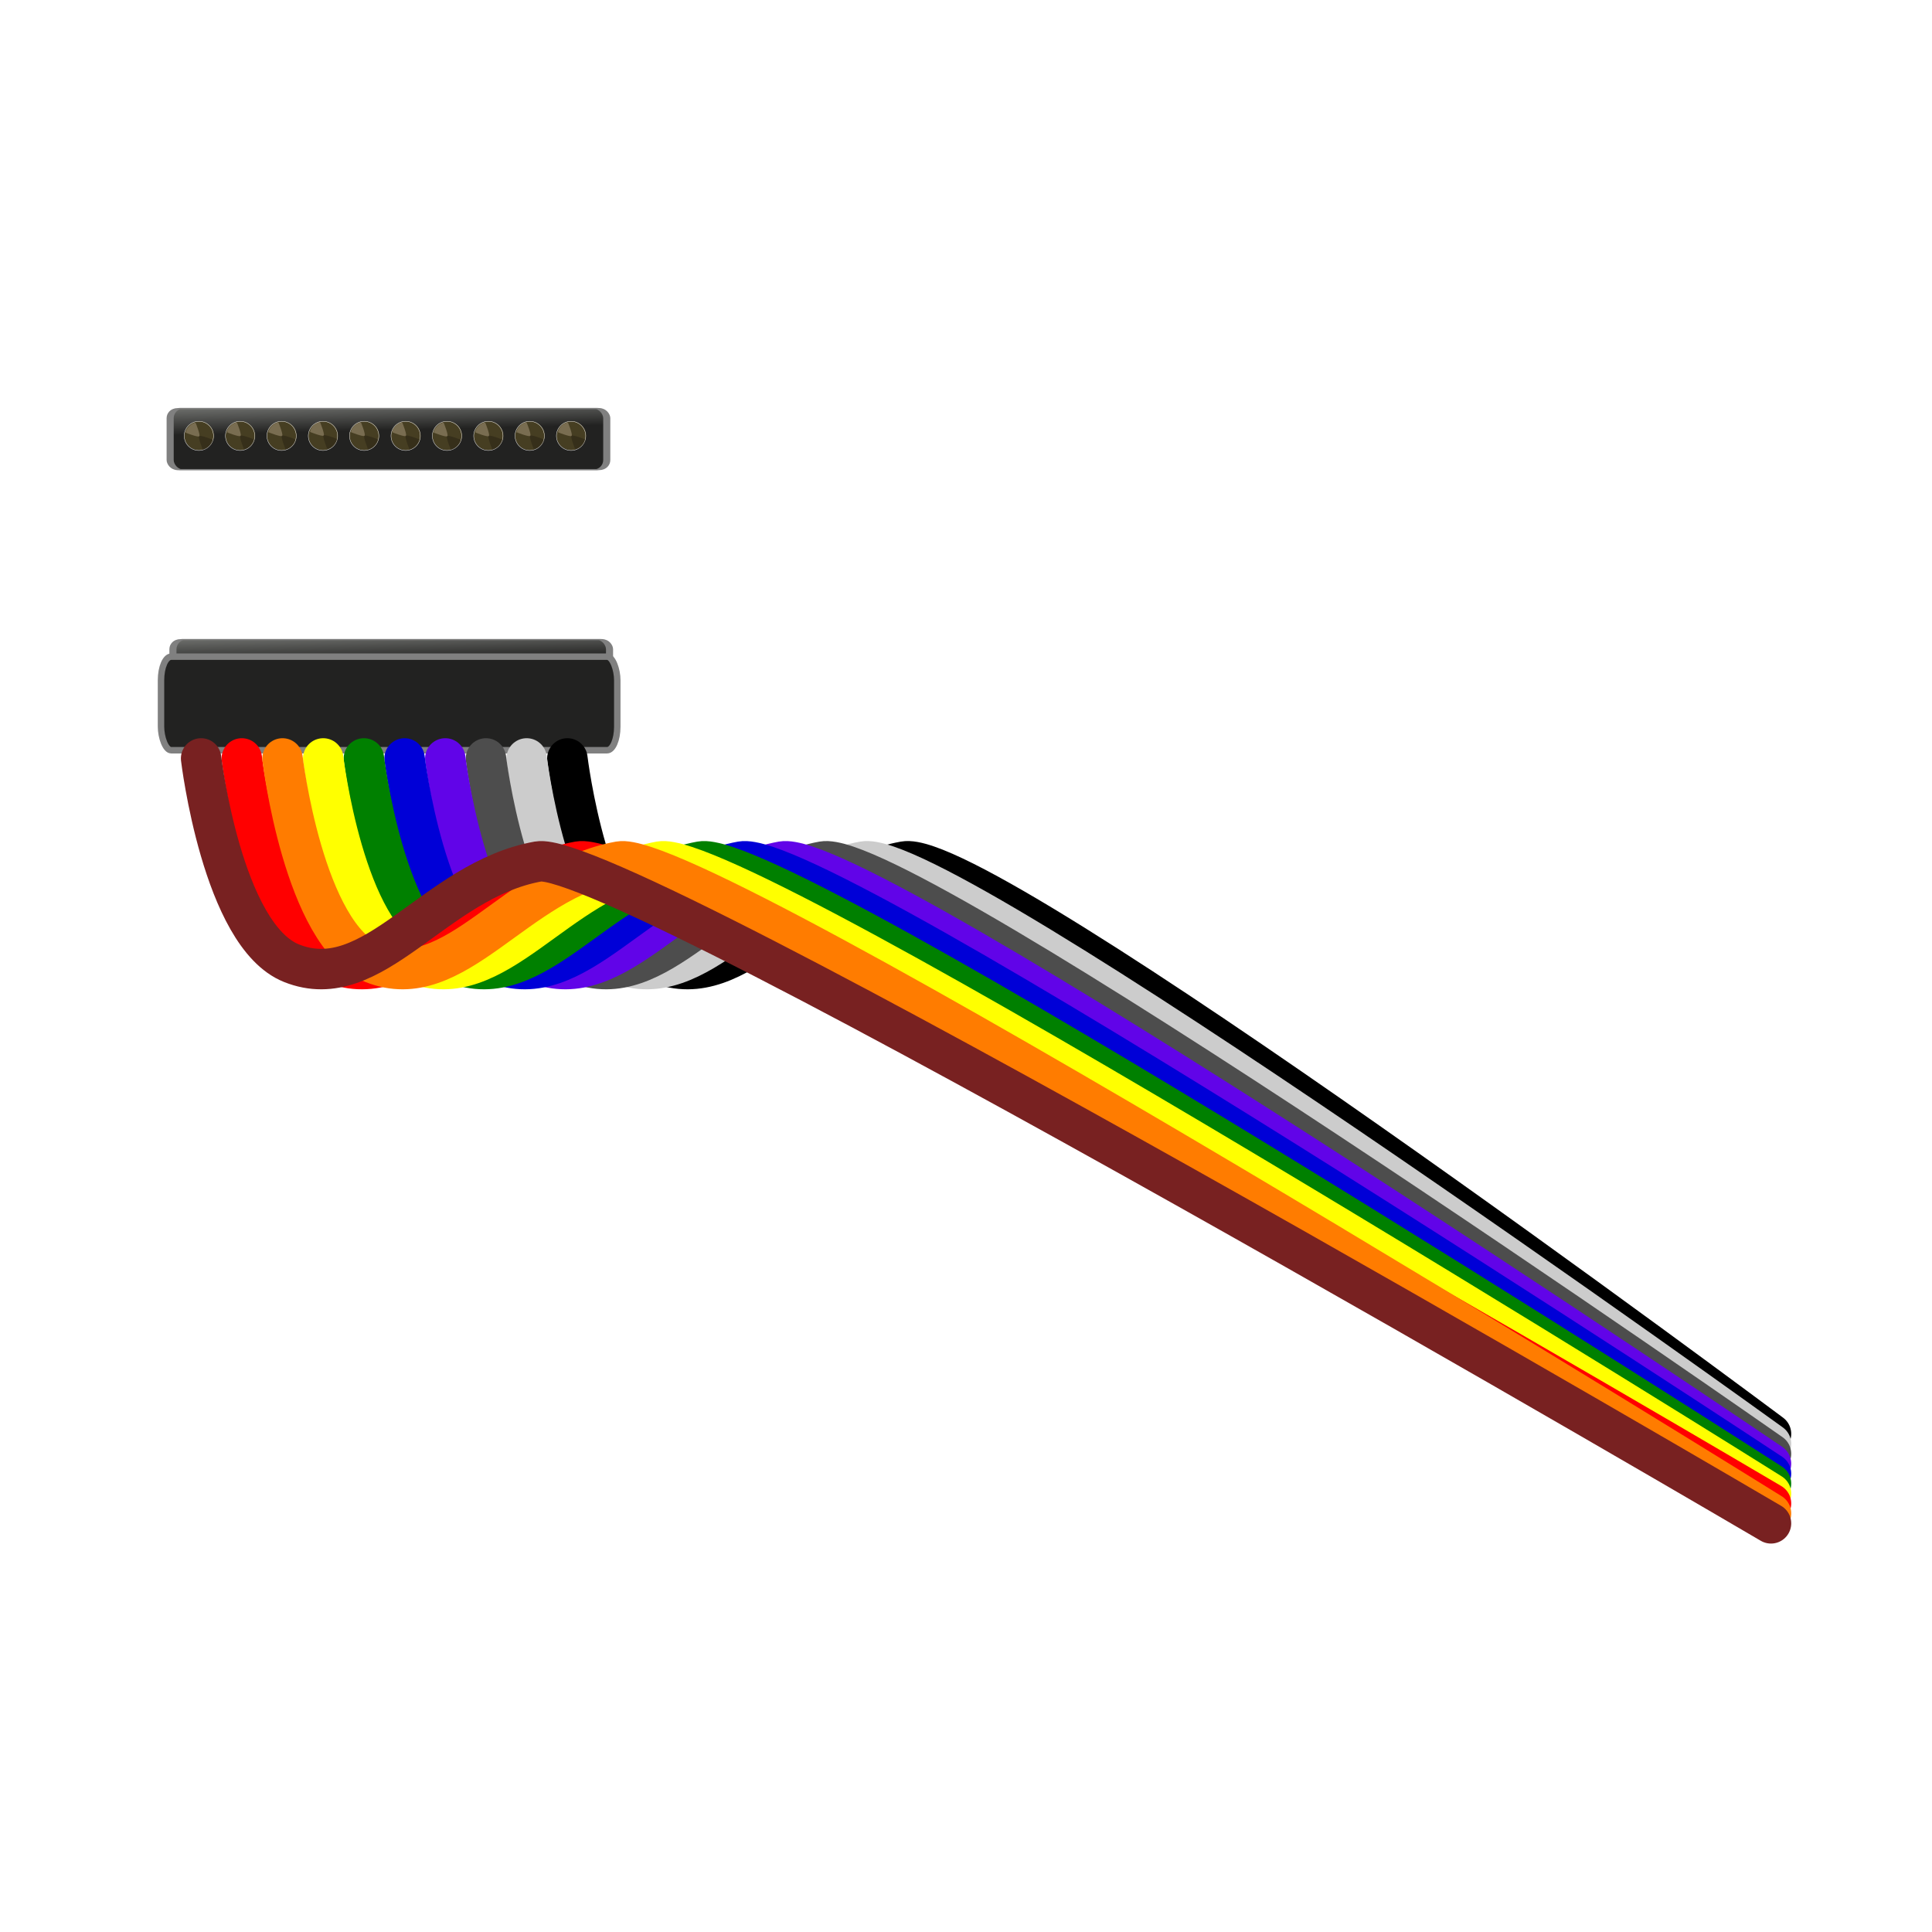 <svg:svg xmlns:dc="http://purl.org/dc/elements/1.1/" xmlns:ns1="http://sodipodi.sourceforge.net/DTD/sodipodi-0.dtd" xmlns:ns2="http://www.inkscape.org/namespaces/inkscape" xmlns:ns3="http://www.openswatchbook.org/uri/2009/osb" xmlns:ns4="http://www.w3.org/1999/xlink" xmlns:ns6="http://creativecommons.org/ns#" xmlns:rdf="http://www.w3.org/1999/02/22-rdf-syntax-ns#" xmlns:svg="http://www.w3.org/2000/svg" height="199.954" id="svg150481" version="1.1" viewBox="-16.329 -42.009 199.954 199.954" width="199.954" ns1:docname="pins_and_ribbon.svg" ns2:version="0.48.5 r10040">
  <svg:defs id="defs150483">
    <ns2:perspective id="perspective152905" ns1:type="inkscape:persp3d" ns2:persp3d-origin="320 : 160 : 1" ns2:vp_x="0 : 240 : 1" ns2:vp_y="0 : 1000 : 0" ns2:vp_z="640 : 240 : 1" />
    <svg:linearGradient id="linearGradient152895" ns3:paint="solid">
      <svg:stop id="stop152897" offset="0" style="stop-color:#ff0000;stop-opacity:1;" />
    </svg:linearGradient>
    <svg:linearGradient id="9-6-7-3">
      <svg:stop id="N-0-1-4" stop-color="#939491" />
      <svg:stop id="O-7-3-5" offset="1" stop-color="#cdd0cb" />
    </svg:linearGradient>
    <svg:filter color-interpolation-filters="sRGB" id="filter3820-3">
      <svg:feGaussianBlur id="feGaussianBlur3822-1" stdDeviation="1.073" />
    </svg:filter>
    <svg:filter color-interpolation-filters="sRGB" id="filter3968-4">
      <svg:feGaussianBlur id="feGaussianBlur3970-5" stdDeviation="0.246" />
    </svg:filter>
    <svg:filter color-interpolation-filters="sRGB" id="filter4617">
      <svg:feGaussianBlur id="feGaussianBlur4619" stdDeviation="0.232" />
    </svg:filter>
    <svg:filter color-interpolation-filters="sRGB" id="filter150351">
      <svg:feGaussianBlur id="feGaussianBlur150353" stdDeviation="0.232" />
    </svg:filter>
    <svg:filter color-interpolation-filters="sRGB" id="filter3968-7-6">
      <svg:feGaussianBlur id="feGaussianBlur3970-0-1" stdDeviation="0.246" />
    </svg:filter>
    <svg:filter color-interpolation-filters="sRGB" id="filter4617-8">
      <svg:feGaussianBlur id="feGaussianBlur4619-2" stdDeviation="0.232" />
    </svg:filter>
    <svg:filter color-interpolation-filters="sRGB" id="filter150359">
      <svg:feGaussianBlur id="feGaussianBlur150361" stdDeviation="0.232" />
    </svg:filter>
    <svg:filter color-interpolation-filters="sRGB" id="filter150363">
      <svg:feGaussianBlur id="feGaussianBlur150365" stdDeviation="0.246" />
    </svg:filter>
    <svg:filter color-interpolation-filters="sRGB" id="filter4617-0">
      <svg:feGaussianBlur id="feGaussianBlur4619-5" stdDeviation="0.232" />
    </svg:filter>
    <svg:filter color-interpolation-filters="sRGB" id="filter150369">
      <svg:feGaussianBlur id="feGaussianBlur150371" stdDeviation="0.232" />
    </svg:filter>
    <svg:filter color-interpolation-filters="sRGB" id="filter150373">
      <svg:feGaussianBlur id="feGaussianBlur150375" stdDeviation="0.246" />
    </svg:filter>
    <svg:filter color-interpolation-filters="sRGB" id="filter4617-50">
      <svg:feGaussianBlur id="feGaussianBlur4619-54" stdDeviation="0.232" />
    </svg:filter>
    <svg:filter color-interpolation-filters="sRGB" id="filter150379">
      <svg:feGaussianBlur id="feGaussianBlur150381" stdDeviation="0.232" />
    </svg:filter>
    <svg:filter color-interpolation-filters="sRGB" id="filter150383">
      <svg:feGaussianBlur id="feGaussianBlur150385" stdDeviation="0.246" />
    </svg:filter>
    <svg:filter color-interpolation-filters="sRGB" id="filter4617-05">
      <svg:feGaussianBlur id="feGaussianBlur4619-06" stdDeviation="0.232" />
    </svg:filter>
    <svg:filter color-interpolation-filters="sRGB" id="filter150389">
      <svg:feGaussianBlur id="feGaussianBlur150391" stdDeviation="0.232" />
    </svg:filter>
    <svg:filter color-interpolation-filters="sRGB" id="filter150393">
      <svg:feGaussianBlur id="feGaussianBlur150395" stdDeviation="0.246" />
    </svg:filter>
    <svg:filter color-interpolation-filters="sRGB" id="filter4617-5">
      <svg:feGaussianBlur id="feGaussianBlur4619-25" stdDeviation="0.232" />
    </svg:filter>
    <svg:filter color-interpolation-filters="sRGB" id="filter150399">
      <svg:feGaussianBlur id="feGaussianBlur150401" stdDeviation="0.232" />
    </svg:filter>
    <svg:filter color-interpolation-filters="sRGB" id="filter150403">
      <svg:feGaussianBlur id="feGaussianBlur150405" stdDeviation="0.246" />
    </svg:filter>
    <svg:filter color-interpolation-filters="sRGB" id="filter4617-3">
      <svg:feGaussianBlur id="feGaussianBlur4619-0" stdDeviation="0.232" />
    </svg:filter>
    <svg:filter color-interpolation-filters="sRGB" id="filter150409">
      <svg:feGaussianBlur id="feGaussianBlur150411" stdDeviation="0.232" />
    </svg:filter>
    <svg:filter color-interpolation-filters="sRGB" id="filter150413">
      <svg:feGaussianBlur id="feGaussianBlur150415" stdDeviation="0.246" />
    </svg:filter>
    <svg:filter color-interpolation-filters="sRGB" id="filter4617-7">
      <svg:feGaussianBlur id="feGaussianBlur4619-4" stdDeviation="0.232" />
    </svg:filter>
    <svg:filter color-interpolation-filters="sRGB" id="filter150419">
      <svg:feGaussianBlur id="feGaussianBlur150421" stdDeviation="0.232" />
    </svg:filter>
    <svg:filter color-interpolation-filters="sRGB" id="filter150423">
      <svg:feGaussianBlur id="feGaussianBlur150425" stdDeviation="0.246" />
    </svg:filter>
    <svg:filter color-interpolation-filters="sRGB" id="filter4617-54">
      <svg:feGaussianBlur id="feGaussianBlur4619-9" stdDeviation="0.232" />
    </svg:filter>
    <svg:filter color-interpolation-filters="sRGB" id="filter150429">
      <svg:feGaussianBlur id="feGaussianBlur150431" stdDeviation="0.232" />
    </svg:filter>
    <svg:linearGradient id="9-6-7-3-6">
      <svg:stop id="N-0-1-4-7" stop-color="#939491" />
      <svg:stop id="O-7-3-5-6" offset="1" stop-color="#cdd0cb" />
    </svg:linearGradient>
    <svg:filter color-interpolation-filters="sRGB" id="filter3820-3-3">
      <svg:feGaussianBlur id="feGaussianBlur3822-1-6" stdDeviation="1.073" />
    </svg:filter>
    <svg:linearGradient gradientUnits="userSpaceOnUse" id="linearGradient150774" x1="624.554" x2="615.987" y1="811.23" y2="764.832" ns2:collect="always" ns4:href="#9-6-7-3-6" />
    <svg:linearGradient gradientUnits="userSpaceOnUse" id="linearGradient150863-0" x1="624.554" x2="615.987" y1="811.23" y2="764.832" ns2:collect="always" ns4:href="#9-6-7-3-0" />
    <svg:linearGradient id="9-6-7-3-0">
      <svg:stop id="N-0-1-4-3" stop-color="#939491" />
      <svg:stop id="O-7-3-5-2" offset="1" stop-color="#cdd0cb" />
    </svg:linearGradient>
    <svg:filter color-interpolation-filters="sRGB" id="filter3820-3-5">
      <svg:feGaussianBlur id="feGaussianBlur3822-1-3" stdDeviation="1.073" />
    </svg:filter>
    <svg:linearGradient gradientUnits="userSpaceOnUse" id="linearGradient150863-4" x1="241.564" x2="234.196" y1="87.312" y2="30.957" ns2:collect="always" ns4:href="#9-6-7-3-2" />
    <svg:linearGradient id="9-6-7-3-2">
      <svg:stop id="N-0-1-4-73" offset="0" stop-color="#939491" style="stop-color:#222221;stop-opacity:1;" />
      <svg:stop id="O-7-3-5-9" offset="1" stop-color="#cdd0cb" />
    </svg:linearGradient>
    <svg:filter color-interpolation-filters="sRGB" id="filter3820-3-9">
      <svg:feGaussianBlur id="feGaussianBlur3822-1-9" stdDeviation="1.073" />
    </svg:filter>
    <svg:linearGradient gradientUnits="userSpaceOnUse" id="linearGradient152986" x1="624.554" x2="615.987" y1="811.23" y2="764.832" ns2:collect="always" ns4:href="#9-6-7-3-2" />
    <svg:filter color-interpolation-filters="sRGB" id="filter3968-4-9">
      <svg:feGaussianBlur id="feGaussianBlur3970-5-3" stdDeviation="0.246" />
    </svg:filter>
    <svg:filter color-interpolation-filters="sRGB" id="filter4617-54-1">
      <svg:feGaussianBlur id="feGaussianBlur4619-9-2" stdDeviation="0.232" />
    </svg:filter>
    <svg:filter color-interpolation-filters="sRGB" id="filter153067">
      <svg:feGaussianBlur id="feGaussianBlur153069" stdDeviation="0.232" />
    </svg:filter>
    <svg:filter color-interpolation-filters="sRGB" id="filter153155" ns2:collect="always">
      <svg:feGaussianBlur id="feGaussianBlur153157" stdDeviation="0.491" ns2:collect="always" />
    </svg:filter>
    <svg:linearGradient gradientUnits="userSpaceOnUse" id="linearGradient150863-4-9" x1="241.564" x2="234.196" y1="87.312" y2="30.957" ns2:collect="always" ns4:href="#9-6-7-3-2-7" />
    <svg:linearGradient id="9-6-7-3-2-7">
      <svg:stop id="N-0-1-4-73-0" offset="0" stop-color="#939491" style="stop-color:#222221;stop-opacity:1;" />
      <svg:stop id="O-7-3-5-9-2" offset="1" stop-color="#cdd0cb" />
    </svg:linearGradient>
    <svg:filter color-interpolation-filters="sRGB" id="filter153155-9" ns2:collect="always">
      <svg:feGaussianBlur id="feGaussianBlur153157-2" stdDeviation="0.491" ns2:collect="always" />
    </svg:filter>
    <svg:linearGradient gradientUnits="userSpaceOnUse" id="linearGradient153911" x1="241.564" x2="234.196" y1="87.312" y2="30.957" ns2:collect="always" ns4:href="#9-6-7-3-2-7" />
    <svg:linearGradient gradientTransform="matrix(1.055,0,0,2.439,-13.062,-236.235)" gradientUnits="userSpaceOnUse" id="linearGradient153913" x1="241.564" x2="234.196" y1="87.312" y2="30.957" ns2:collect="always" ns4:href="#9-6-7-3-2" />
  </svg:defs>
  <ns1:namedview bordercolor="#666666" borderopacity="1.0" fit-margin-bottom="0" fit-margin-left="0" fit-margin-right="0" fit-margin-top="0" id="base" pagecolor="#ffffff" showgrid="false" ns2:current-layer="layer1" ns2:cx="14.906782" ns2:cy="-35.787984" ns2:document-units="px" ns2:pageopacity="0.0" ns2:pageshadow="2" ns2:window-height="636" ns2:window-maximized="0" ns2:window-width="805" ns2:window-x="263" ns2:window-y="0" ns2:zoom="1" />
  <svg:g id="layer1" transform="translate(-210.667,-124.544)" ns2:groupmode="layer" ns2:label="Layer 1">
    <svg:rect height="57" id="rect152967" rx="1.616" ry="8.991" style="color:#000000;fill:url(#linearGradient150863-4);fill-opacity:1;fill-rule:nonzero;stroke:#808080;stroke-width:1.186;stroke-linecap:butt;stroke-linejoin:miter;stroke-miterlimit:4;stroke-opacity:1;stroke-dasharray:none;stroke-dashoffset:0;marker:none;visibility:visible;display:inline;overflow:visible;filter:url(#filter153155);enable-background:accumulate" transform="matrix(0.619,0,0,0.111,46.675,118.268)" width="73" x="267" y="59" />
    <svg:g id="g153103" transform="translate(-0.388,-40.453)">
      <svg:g id="g4271" transform="matrix(0.185,0,0,0.185,110.075,24.498)">
        <svg:path d="m 577.3,776.09 c 0,4.463 -3.731,8.081 -8.334,8.081 -4.603,0 -8.334,-3.618 -8.334,-8.081 0,-4.463 3.731,-8.081 8.334,-8.081 4.603,0 8.334,3.618 8.334,8.081 z" id="path2999" style="color:#000000;fill:#463e22" ns2:connector-curvature="0" />
        <svg:path d="m 577.3,776.09 c 0,4.463 -3.731,8.081 -8.334,8.081 -4.603,0 -8.334,-3.618 -8.334,-8.081 0,-4.463 3.731,-8.081 8.334,-8.081 4.603,0 8.334,3.618 8.334,8.081 z" id="path3932" style="color:#000000;fill:none;stroke:#ffffff;stroke-width:0.2;filter:url(#filter3968-4)" transform="matrix(0.983,0,0,1.009,9.543,-6.84)" ns2:connector-curvature="0" />
        <svg:path d="m 568.21,776.47 c -0.782,0.698 -7.611,-2.039 -7.611,-2.039 -0.024,-2.119 3.077,-5.488 5.554,-5.553 0,0 2.839,6.895 2.057,7.593 z" id="path4595-7" style="fill:#e1cdb3;fill-opacity:0.328;filter:url(#filter4617)" transform="translate(0.843,0)" ns2:connector-curvature="0" />
        <svg:path d="m 568.21,776.47 c -0.782,0.698 -7.611,-2.039 -7.611,-2.039 -0.024,-2.119 3.077,-5.488 5.554,-5.553 0,0 2.839,6.895 2.057,7.593 z" id="path4621-46" style="fill:#18110a;fill-opacity:0.328;filter:url(#filter4617)" transform="matrix(-1,0,0,-1,1137.2,1552.8)" ns2:connector-curvature="0" />
      </svg:g>
      <svg:g id="g4265" transform="matrix(0.185,0,0,0.185,109.139,24.536)">
        <svg:path d="m 577.3,776.09 c 0,4.463 -3.731,8.081 -8.334,8.081 -4.603,0 -8.334,-3.618 -8.334,-8.081 0,-4.463 3.731,-8.081 8.334,-8.081 4.603,0 8.334,3.618 8.334,8.081 z" id="path2999-7" style="color:#000000;fill:#463e22" transform="translate(28.126,-0.206)" ns2:connector-curvature="0" />
        <svg:path d="m 577.3,776.09 c 0,4.463 -3.731,8.081 -8.334,8.081 -4.603,0 -8.334,-3.618 -8.334,-8.081 0,-4.463 3.731,-8.081 8.334,-8.081 4.603,0 8.334,3.618 8.334,8.081 z" id="path3932-9" style="color:#000000;fill:none;stroke:#ffffff;stroke-width:0.2;filter:url(#filter3968-7-6)" transform="matrix(0.983,0,0,1.009,37.669,-7.046)" ns2:connector-curvature="0" />
        <svg:path d="m 597.22,776.07 c -0.782,0.698 -7.611,-2.039 -7.611,-2.039 -0.024,-2.119 3.077,-5.488 5.554,-5.553 0,0 2.839,6.895 2.057,7.593 z" id="path4623-9" style="fill:#e1cdb3;fill-opacity:0.328;filter:url(#filter4617-8)" ns2:connector-curvature="0" />
        <svg:path d="m 568.21,776.47 c -0.782,0.698 -7.611,-2.039 -7.611,-2.039 -0.024,-2.119 3.077,-5.488 5.554,-5.553 0,0 2.839,6.895 2.057,7.593 z" id="path4625-12" style="fill:#18110a;fill-opacity:0.328;filter:url(#filter4617-8)" transform="matrix(-1,0,0,-1,1165.3,1552.4)" ns2:connector-curvature="0" />
      </svg:g>
      <svg:g id="g4277" transform="matrix(0.185,0,0,0.185,122.915,24.498)">
        <svg:path d="m 577.3,776.09 c 0,4.463 -3.731,8.081 -8.334,8.081 -4.603,0 -8.334,-3.618 -8.334,-8.081 0,-4.463 3.731,-8.081 8.334,-8.081 4.603,0 8.334,3.618 8.334,8.081 z" id="path4279" style="color:#000000;fill:#463e22" ns2:connector-curvature="0" />
        <svg:path d="m 577.3,776.09 c 0,4.463 -3.731,8.081 -8.334,8.081 -4.603,0 -8.334,-3.618 -8.334,-8.081 0,-4.463 3.731,-8.081 8.334,-8.081 4.603,0 8.334,3.618 8.334,8.081 z" id="path4283" style="color:#000000;fill:none;stroke:#ffffff;stroke-width:0.2;filter:url(#filter3968-4)" transform="matrix(0.983,0,0,1.009,9.543,-6.84)" ns2:connector-curvature="0" />
        <svg:path d="m 569.25,776.07 c -0.782,0.698 -7.611,-2.039 -7.611,-2.039 -0.024,-2.119 3.077,-5.488 5.554,-5.553 0,0 2.839,6.895 2.057,7.593 z" id="path4623-4" style="fill:#e1cdb3;fill-opacity:0.328;filter:url(#filter4617-0)" ns2:connector-curvature="0" />
        <svg:path d="m 568.21,776.47 c -0.782,0.698 -7.611,-2.039 -7.611,-2.039 -0.024,-2.119 3.077,-5.488 5.554,-5.553 0,0 2.839,6.895 2.057,7.593 z" id="path4625-64" style="fill:#18110a;fill-opacity:0.328;filter:url(#filter4617-0)" transform="matrix(-1,0,0,-1,1137.4,1552.4)" ns2:connector-curvature="0" />
      </svg:g>
      <svg:g id="g4287" transform="matrix(0.185,0,0,0.185,131.475,24.498)">
        <svg:path d="m 577.3,776.09 c 0,4.463 -3.731,8.081 -8.334,8.081 -4.603,0 -8.334,-3.618 -8.334,-8.081 0,-4.463 3.731,-8.081 8.334,-8.081 4.603,0 8.334,3.618 8.334,8.081 z" id="path4289" style="color:#000000;fill:#463e22" ns2:connector-curvature="0" />
        <svg:path d="m 577.3,776.09 c 0,4.463 -3.731,8.081 -8.334,8.081 -4.603,0 -8.334,-3.618 -8.334,-8.081 0,-4.463 3.731,-8.081 8.334,-8.081 4.603,0 8.334,3.618 8.334,8.081 z" id="path4293" style="color:#000000;fill:none;stroke:#ffffff;stroke-width:0.2;filter:url(#filter3968-4)" transform="matrix(0.983,0,0,1.009,9.543,-6.84)" ns2:connector-curvature="0" />
        <svg:path d="m 568.96,776.25 c -0.782,0.698 -7.611,-2.039 -7.611,-2.039 -0.024,-2.119 3.077,-5.488 5.554,-5.553 0,0 2.839,6.895 2.057,7.593 z" id="path4623-2" style="fill:#e1cdb3;fill-opacity:0.328;filter:url(#filter4617-50)" ns2:connector-curvature="0" />
        <svg:path d="m 568.21,776.47 c -0.782,0.698 -7.611,-2.039 -7.611,-2.039 -0.024,-2.119 3.077,-5.488 5.554,-5.553 0,0 2.839,6.895 2.057,7.593 z" id="path4625-1" style="fill:#18110a;fill-opacity:0.328;filter:url(#filter4617-50)" transform="matrix(-1,0,0,-1,1137.1,1552.6)" ns2:connector-curvature="0" />
      </svg:g>
      <svg:g id="g4297" transform="matrix(0.185,0,0,0.185,140.034,24.498)">
        <svg:path d="m 577.3,776.09 c 0,4.463 -3.731,8.081 -8.334,8.081 -4.603,0 -8.334,-3.618 -8.334,-8.081 0,-4.463 3.731,-8.081 8.334,-8.081 4.603,0 8.334,3.618 8.334,8.081 z" id="path4299" style="color:#000000;fill:#463e22" ns2:connector-curvature="0" />
        <svg:path d="m 577.3,776.09 c 0,4.463 -3.731,8.081 -8.334,8.081 -4.603,0 -8.334,-3.618 -8.334,-8.081 0,-4.463 3.731,-8.081 8.334,-8.081 4.603,0 8.334,3.618 8.334,8.081 z" id="path4303" style="color:#000000;fill:none;stroke:#ffffff;stroke-width:0.2;filter:url(#filter3968-4)" transform="matrix(0.983,0,0,1.009,9.543,-6.84)" ns2:connector-curvature="0" />
        <svg:path d="m 569.13,776.34 c -0.782,0.698 -7.611,-2.039 -7.611,-2.039 -0.024,-2.119 3.077,-5.488 5.554,-5.553 0,0 2.839,6.895 2.057,7.593 z" id="path4623-0" style="fill:#e1cdb3;fill-opacity:0.328;filter:url(#filter4617-05)" ns2:connector-curvature="0" />
        <svg:path d="m 568.21,776.47 c -0.782,0.698 -7.611,-2.039 -7.611,-2.039 -0.024,-2.119 3.077,-5.488 5.554,-5.553 0,0 2.839,6.895 2.057,7.593 z" id="path4625-68" style="fill:#18110a;fill-opacity:0.328;filter:url(#filter4617-05)" transform="matrix(-1,0,0,-1,1137.2,1552.7)" ns2:connector-curvature="0" />
      </svg:g>
      <svg:g id="g4307" transform="matrix(0.185,0,0,0.185,118.635,24.498)">
        <svg:path d="m 577.3,776.09 c 0,4.463 -3.731,8.081 -8.334,8.081 -4.603,0 -8.334,-3.618 -8.334,-8.081 0,-4.463 3.731,-8.081 8.334,-8.081 4.603,0 8.334,3.618 8.334,8.081 z" id="path4309" style="color:#000000;fill:#463e22" ns2:connector-curvature="0" />
        <svg:path d="m 577.3,776.09 c 0,4.463 -3.731,8.081 -8.334,8.081 -4.603,0 -8.334,-3.618 -8.334,-8.081 0,-4.463 3.731,-8.081 8.334,-8.081 4.603,0 8.334,3.618 8.334,8.081 z" id="path4313" style="color:#000000;fill:none;stroke:#ffffff;stroke-width:0.2;filter:url(#filter3968-4)" transform="matrix(0.983,0,0,1.009,9.543,-6.84)" ns2:connector-curvature="0" />
        <svg:path d="m 569.13,776.25 c -0.782,0.698 -7.611,-2.039 -7.611,-2.039 -0.024,-2.119 3.077,-5.488 5.554,-5.553 0,0 2.839,6.895 2.057,7.593 z" id="path4623-6" style="fill:#e1cdb3;fill-opacity:0.328;filter:url(#filter4617-5)" ns2:connector-curvature="0" />
        <svg:path d="m 568.21,776.47 c -0.782,0.698 -7.611,-2.039 -7.611,-2.039 -0.024,-2.119 3.077,-5.488 5.554,-5.553 0,0 2.839,6.895 2.057,7.593 z" id="path4625-3" style="fill:#18110a;fill-opacity:0.328;filter:url(#filter4617-5)" transform="matrix(-1,0,0,-1,1137.2,1552.6)" ns2:connector-curvature="0" />
      </svg:g>
      <svg:g id="g4317" transform="matrix(0.185,0,0,0.185,121.978,24.536)">
        <svg:path d="m 577.3,776.09 c 0,4.463 -3.731,8.081 -8.334,8.081 -4.603,0 -8.334,-3.618 -8.334,-8.081 0,-4.463 3.731,-8.081 8.334,-8.081 4.603,0 8.334,3.618 8.334,8.081 z" id="path4319" style="color:#000000;fill:#463e22" transform="translate(28.126,-0.206)" ns2:connector-curvature="0" />
        <svg:path d="m 577.3,776.09 c 0,4.463 -3.731,8.081 -8.334,8.081 -4.603,0 -8.334,-3.618 -8.334,-8.081 0,-4.463 3.731,-8.081 8.334,-8.081 4.603,0 8.334,3.618 8.334,8.081 z" id="path4323" style="color:#000000;fill:none;stroke:#ffffff;stroke-width:0.2;filter:url(#filter3968-7-6)" transform="matrix(0.983,0,0,1.009,37.669,-7.046)" ns2:connector-curvature="0" />
        <svg:path d="m 597.2,775.99 c -0.782,0.698 -7.611,-2.039 -7.611,-2.039 -0.024,-2.119 3.077,-5.488 5.554,-5.553 0,0 2.839,6.895 2.057,7.593 z" id="path4623-5" style="fill:#e1cdb3;fill-opacity:0.328;filter:url(#filter4617-3)" ns2:connector-curvature="0" />
        <svg:path d="m 568.21,776.47 c -0.782,0.698 -7.611,-2.039 -7.611,-2.039 -0.024,-2.119 3.077,-5.488 5.554,-5.553 0,0 2.839,6.895 2.057,7.593 z" id="path4625-6" style="fill:#18110a;fill-opacity:0.328;filter:url(#filter4617-3)" transform="matrix(-1,0,0,-1,1165.3,1552.4)" ns2:connector-curvature="0" />
      </svg:g>
      <svg:g id="g4327" transform="matrix(0.185,0,0,0.185,135.755,24.498)">
        <svg:path d="m 577.3,776.09 c 0,4.463 -3.731,8.081 -8.334,8.081 -4.603,0 -8.334,-3.618 -8.334,-8.081 0,-4.463 3.731,-8.081 8.334,-8.081 4.603,0 8.334,3.618 8.334,8.081 z" id="path4329" style="color:#000000;fill:#463e22" ns2:connector-curvature="0" />
        <svg:path d="m 577.3,776.09 c 0,4.463 -3.731,8.081 -8.334,8.081 -4.603,0 -8.334,-3.618 -8.334,-8.081 0,-4.463 3.731,-8.081 8.334,-8.081 4.603,0 8.334,3.618 8.334,8.081 z" id="path4333" style="color:#000000;fill:none;stroke:#ffffff;stroke-width:0.2;filter:url(#filter3968-4)" transform="matrix(0.983,0,0,1.009,9.543,-6.84)" ns2:connector-curvature="0" />
        <svg:path d="m 569.02,776.43 c -0.782,0.698 -7.611,-2.039 -7.611,-2.039 -0.024,-2.119 3.077,-5.488 5.554,-5.553 0,0 2.839,6.895 2.057,7.593 z" id="path4623-54" style="fill:#e1cdb3;fill-opacity:0.328;filter:url(#filter4617-7)" ns2:connector-curvature="0" />
        <svg:path d="m 568.21,776.47 c -0.782,0.698 -7.611,-2.039 -7.611,-2.039 -0.024,-2.119 3.077,-5.488 5.554,-5.553 0,0 2.839,6.895 2.057,7.593 z" id="path4625-7" style="fill:#18110a;fill-opacity:0.328;filter:url(#filter4617-7)" transform="matrix(-1,0,0,-1,1137.1,1552.8)" ns2:connector-curvature="0" />
      </svg:g>
      <svg:g id="g4337" transform="matrix(0.185,0,0,0.185,144.314,24.498)">
        <svg:path d="m 577.3,776.09 c 0,4.463 -3.731,8.081 -8.334,8.081 -4.603,0 -8.334,-3.618 -8.334,-8.081 0,-4.463 3.731,-8.081 8.334,-8.081 4.603,0 8.334,3.618 8.334,8.081 z" id="path4339" style="color:#000000;fill:#463e22" ns2:connector-curvature="0" />
        <svg:path d="m 577.3,776.09 c 0,4.463 -3.731,8.081 -8.334,8.081 -4.603,0 -8.334,-3.618 -8.334,-8.081 0,-4.463 3.731,-8.081 8.334,-8.081 4.603,0 8.334,3.618 8.334,8.081 z" id="path4343" style="color:#000000;fill:none;stroke:#ffffff;stroke-width:0.2;filter:url(#filter3968-4)" transform="matrix(0.983,0,0,1.009,9.543,-6.84)" ns2:connector-curvature="0" />
        <svg:path d="m 569.14,776.25 c -0.782,0.698 -7.611,-2.039 -7.611,-2.039 -0.024,-2.119 3.077,-5.488 5.554,-5.553 0,0 2.839,6.895 2.057,7.593 z" id="path4623-3" style="fill:#e1cdb3;fill-opacity:0.328;filter:url(#filter4617-54)" ns2:connector-curvature="0" />
        <svg:path d="m 568.21,776.47 c -0.782,0.698 -7.611,-2.039 -7.611,-2.039 -0.024,-2.119 3.077,-5.488 5.554,-5.553 0,0 2.839,6.895 2.057,7.593 z" id="path4625-33" style="fill:#18110a;fill-opacity:0.328;filter:url(#filter4617-54)" transform="matrix(-1,0,0,-1,1137.3,1552.6)" ns2:connector-curvature="0" />
      </svg:g>
      <svg:g id="g4337-1" transform="matrix(0.185,0,0,0.185,148.594,24.498)">
        <svg:path d="m 577.3,776.09 c 0,4.463 -3.731,8.081 -8.334,8.081 -4.603,0 -8.334,-3.618 -8.334,-8.081 0,-4.463 3.731,-8.081 8.334,-8.081 4.603,0 8.334,3.618 8.334,8.081 z" id="path4339-6" style="color:#000000;fill:#463e22" ns2:connector-curvature="0" />
        <svg:path d="m 577.3,776.09 c 0,4.463 -3.731,8.081 -8.334,8.081 -4.603,0 -8.334,-3.618 -8.334,-8.081 0,-4.463 3.731,-8.081 8.334,-8.081 4.603,0 8.334,3.618 8.334,8.081 z" id="path4343-9" style="color:#000000;fill:none;stroke:#ffffff;stroke-width:0.2;filter:url(#filter3968-4-9)" transform="matrix(0.983,0,0,1.009,9.543,-6.84)" ns2:connector-curvature="0" />
        <svg:path d="m 569.14,776.25 c -0.782,0.698 -7.611,-2.039 -7.611,-2.039 -0.024,-2.119 3.077,-5.488 5.554,-5.553 0,0 2.839,6.895 2.057,7.593 z" id="path4623-3-2" style="fill:#e1cdb3;fill-opacity:0.328;filter:url(#filter4617-54-1)" ns2:connector-curvature="0" />
        <svg:path d="m 568.21,776.47 c -0.782,0.698 -7.611,-2.039 -7.611,-2.039 -0.024,-2.119 3.077,-5.488 5.554,-5.553 0,0 2.839,6.895 2.057,7.593 z" id="path4625-33-4" style="fill:#18110a;fill-opacity:0.328;filter:url(#filter4617-54-1)" transform="matrix(-1,0,0,-1,1137.3,1552.6)" ns2:connector-curvature="0" />
      </svg:g>
    </svg:g>
    <svg:g id="g153895" transform="translate(-51,-167)">
      <svg:g id="g153875" transform="translate(51.135,144.682)">
        <svg:rect height="57" id="rect152967-3" rx="1.616" ry="8.991" style="color:#000000;fill:url(#linearGradient153911);fill-opacity:1;fill-rule:nonzero;stroke:#808080;stroke-width:1.186;stroke-linecap:butt;stroke-linejoin:miter;stroke-miterlimit:4;stroke-opacity:1;stroke-dasharray:none;stroke-dashoffset:0;marker:none;visibility:visible;display:inline;overflow:visible;filter:url(#filter153155-9);enable-background:accumulate" transform="matrix(0.619,0,0,0.111,46.828,164.497)" width="73" x="267" y="59" />
        <svg:rect height="9.684" id="rect153581" rx="1.055" ry="2.439" style="color:#000000;fill:url(#linearGradient153913);fill-opacity:1;fill-rule:nonzero;stroke:#808080;stroke-width:0.667;stroke-linecap:butt;stroke-linejoin:miter;stroke-miterlimit:4;stroke-opacity:1;stroke-dasharray:none;stroke-dashoffset:0;marker:none;visibility:visible;display:inline;overflow:visible;enable-background:accumulate" width="47.223" x="210.866" y="172.815" />
      </svg:g>
      <svg:g id="g153883" transform="translate(50,186)">
        <svg:path d="m 254.058,142.029 c 0,0 2.182,18.309 9.344,21.189 8.54,3.434 14.743,-8.57 25.533,-10.519 8.345,-1.507 89.695,59.237 89.695,59.237" id="path3986-6-3-0-9-0-8-9" style="fill:none;stroke:#000000;stroke-width:4.185;stroke-linecap:round;stroke-miterlimit:4;stroke-dasharray:none" ns1:nodetypes="casc" ns2:connector-curvature="0" />
        <svg:path d="m 249.846,142.029 c 0,0 2.182,18.309 9.344,21.189 8.54,3.434 14.743,-8.57 25.533,-10.519 8.345,-1.507 93.907,60.266 93.907,60.266" id="path3986-6-3-0-9-0-8" style="fill:none;stroke:#cccccc;stroke-width:4.185;stroke-linecap:round;stroke-miterlimit:4;stroke-dasharray:none" ns1:nodetypes="casc" ns2:connector-curvature="0" />
        <svg:path d="m 245.634,142.029 c 0,0 2.182,18.309 9.344,21.189 8.54,3.434 14.743,-8.57 25.533,-10.519 8.345,-1.507 98.118,61.295 98.118,61.295" id="path3986-6-3-0-9-0" style="fill:none;stroke:#4d4d4d;stroke-width:4.185;stroke-linecap:round;stroke-miterlimit:4;stroke-dasharray:none" ns1:nodetypes="casc" ns2:connector-curvature="0" />
        <svg:path d="m 241.423,142.029 c 0,0 2.182,18.309 9.344,21.189 8.54,3.434 14.743,-8.57 25.533,-10.519 8.345,-1.507 102.33,62.324 102.33,62.324" id="path3986-6-3-0-9-0-8-9-7" style="fill:none;stroke:#6104e8;stroke-width:4.185;stroke-linecap:round;stroke-miterlimit:4;stroke-opacity:1;stroke-dasharray:none" ns1:nodetypes="casc" ns2:connector-curvature="0" />
        <svg:path d="m 237.211,142.029 c 0,0 2.182,18.309 9.344,21.189 8.54,3.434 14.743,-8.57 25.533,-10.519 8.345,-1.507 106.542,63.352 106.542,63.352" id="path3986" style="fill:none;stroke:#0000d7;stroke-width:4.185;stroke-linecap:round;stroke-miterlimit:4;stroke-dasharray:none" ns1:nodetypes="casc" ns2:connector-curvature="0" />
        <svg:path d="m 232.999,142.029 c 0,0 2.182,18.309 9.344,21.189 8.54,3.434 14.743,-8.57 25.533,-10.519 8.345,-1.507 110.754,64.381 110.754,64.381" id="path3986-6" style="fill:none;stroke:#008000;stroke-width:4.185;stroke-linecap:round;stroke-miterlimit:4;stroke-dasharray:none" ns1:nodetypes="casc" ns2:connector-curvature="0" />
        <svg:path d="m 228.787,142.029 c 0,0 2.182,18.309 9.344,21.189 8.54,3.434 14.743,-8.57 25.533,-10.519 8.345,-1.507 114.965,65.41 114.965,65.41" id="path3986-6-3" style="fill:none;stroke:#ffff00;stroke-width:4.185;stroke-linecap:round;stroke-miterlimit:4;stroke-dasharray:none" ns1:nodetypes="casc" ns2:connector-curvature="0" />
        <svg:path d="m 220.364,142.029 c 0,0 2.182,18.309 9.344,21.189 8.54,3.434 14.743,-8.57 25.533,-10.519 8.345,-1.507 123.389,66.438 123.389,66.438" id="path3986-6-3-0" style="fill:none;stroke:#ff0000;stroke-width:4.185;stroke-linecap:round;stroke-miterlimit:4;stroke-dasharray:none" ns1:nodetypes="casc" ns2:connector-curvature="0" />
        <svg:path d="m 224.576,142.029 c 0,0 2.182,18.309 9.344,21.189 8.54,3.434 14.743,-8.57 25.533,-10.519 8.345,-1.507 119.177,67.467 119.177,67.467" id="path3986-6-3-0-4" style="fill:none;stroke:#ff7c00;stroke-width:4.185;stroke-linecap:round;stroke-miterlimit:4;stroke-opacity:1;stroke-dasharray:none" ns1:nodetypes="casc" ns2:connector-curvature="0" />
        <svg:path d="m 216.152,142.029 c 0,0 2.182,18.309 9.344,21.189 8.54,3.434 14.743,-8.57 25.533,-10.519 8.345,-1.507 127.6,68.496 127.6,68.496" id="path3986-6-3-0-9" style="fill:none;stroke:#782121;stroke-width:4.185;stroke-linecap:round;stroke-miterlimit:4;stroke-dasharray:none" ns1:nodetypes="casc" ns2:connector-curvature="0" />
      </svg:g>
    </svg:g>
  </svg:g>
</svg:svg>